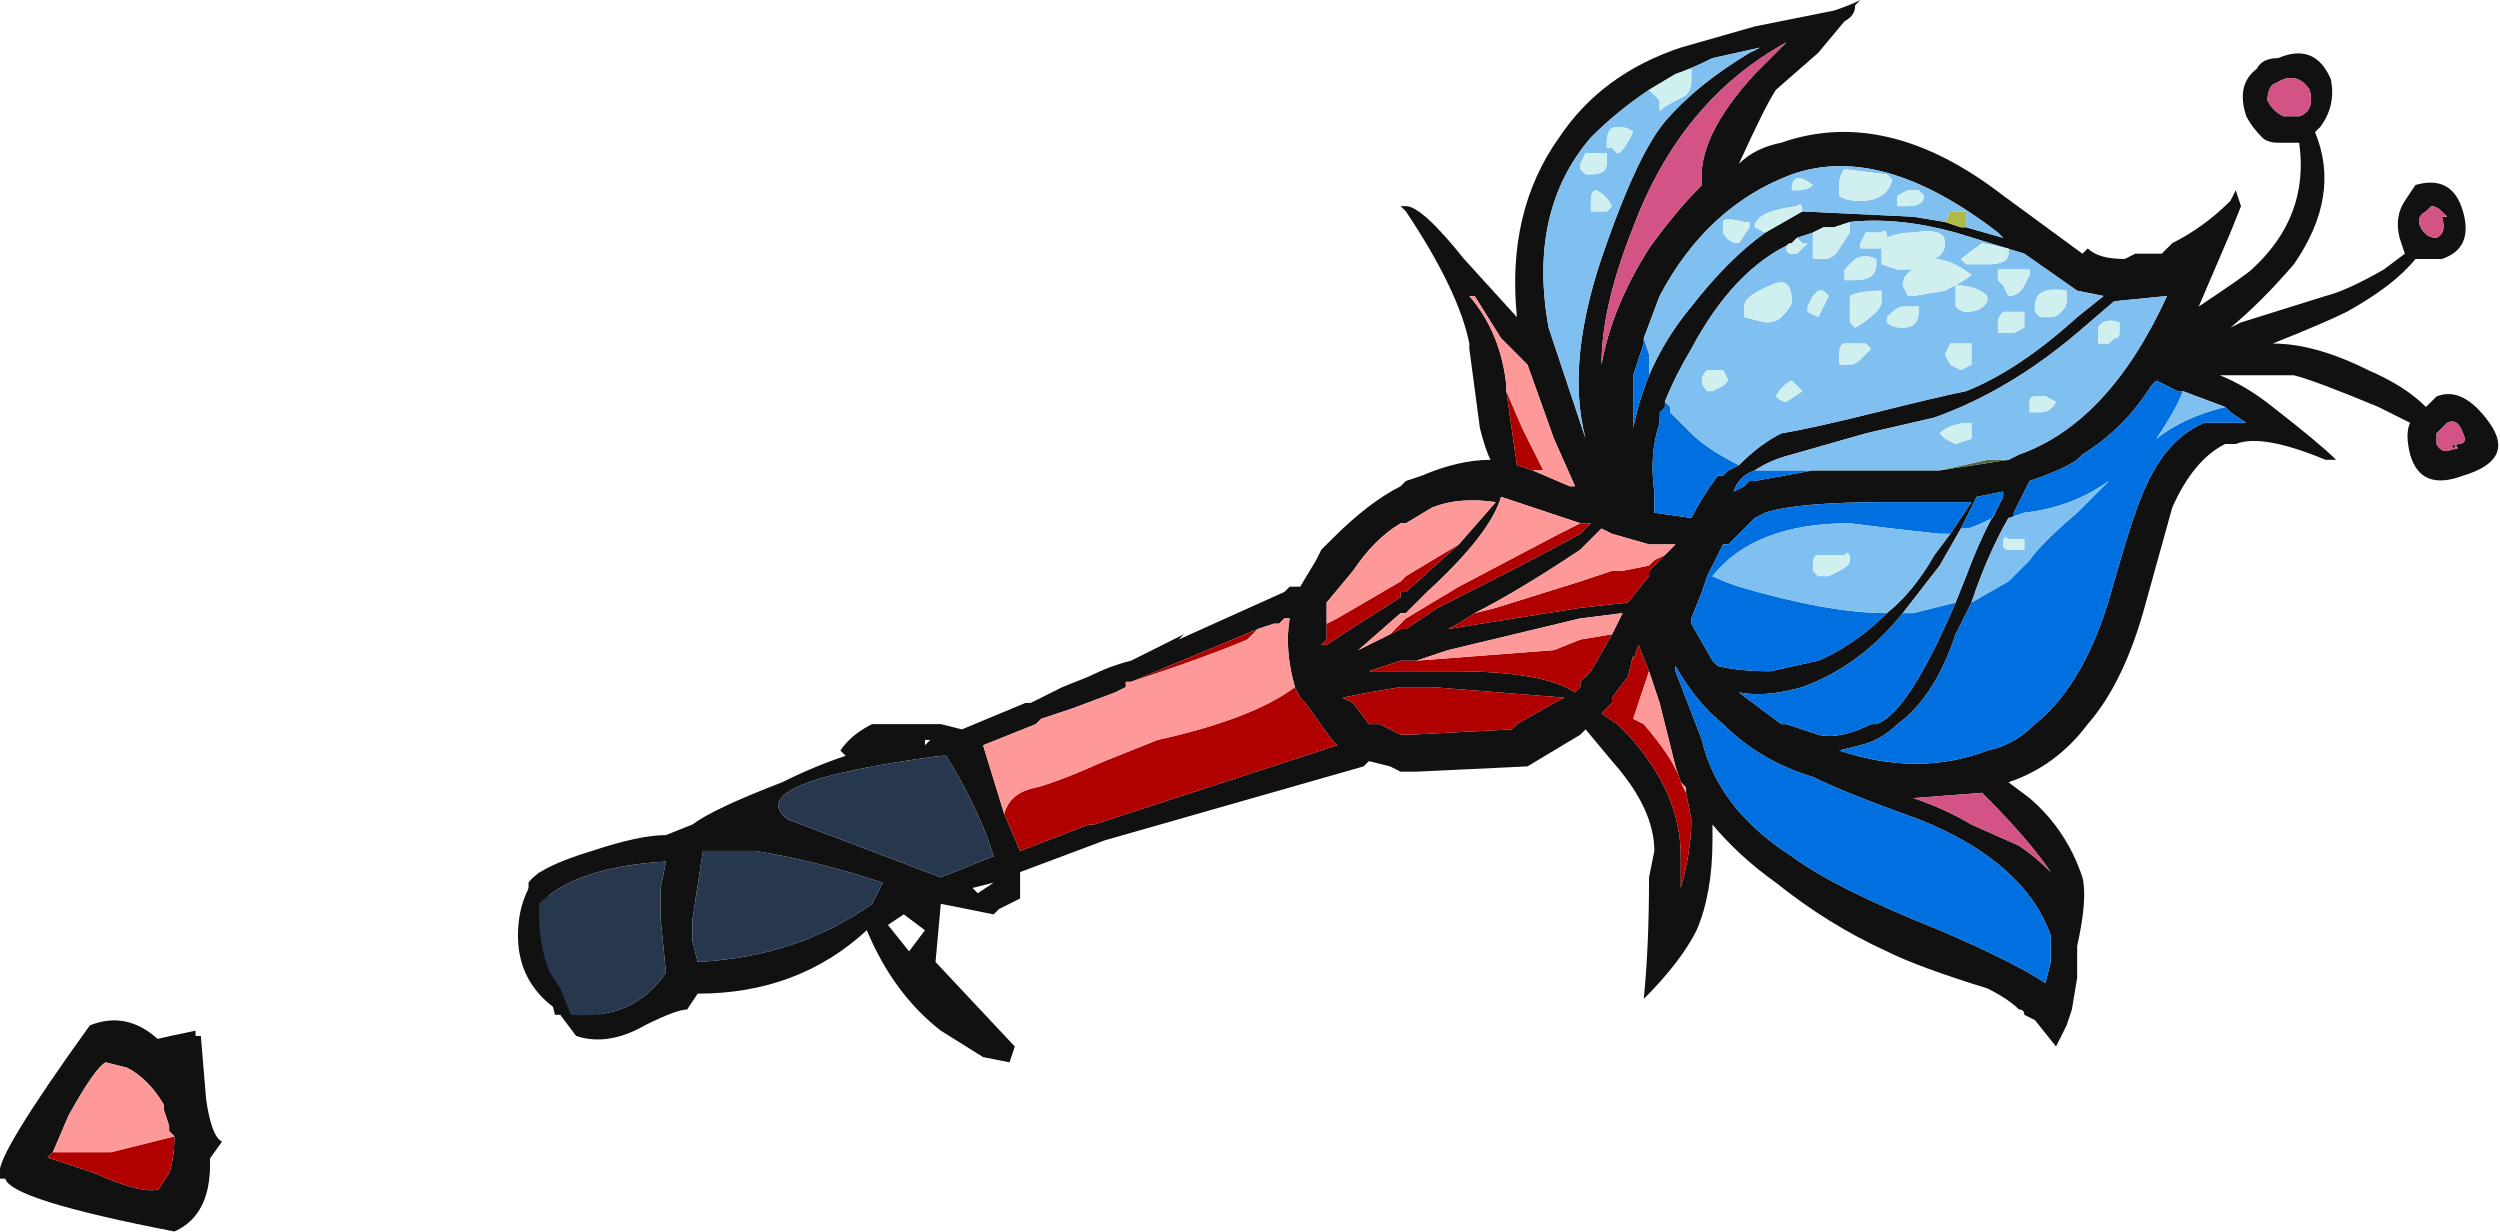 <?xml version="1.0" encoding="UTF-8" standalone="no"?>
<svg xmlns:ffdec="https://www.free-decompiler.com/flash" xmlns:xlink="http://www.w3.org/1999/xlink" ffdec:objectType="frame" height="81.55px" width="165.55px" xmlns="http://www.w3.org/2000/svg">
  <g transform="matrix(1.0, 0.0, 0.0, 1.0, 89.25, 47.25)">
    <use ffdec:characterId="206" height="11.65" transform="matrix(7.0, 0.0, 0.0, 7.0, -89.25, -47.25)" width="23.65" xlink:href="#shape0"/>
  </g>
  <defs>
    <g id="shape0" transform="matrix(1.0, 0.0, 0.0, 1.0, 12.75, 6.75)">
      <path d="M-7.55 2.75 Q-7.85 2.5 -7.85 2.1 -7.85 1.75 -7.65 1.5 L-7.2 2.65 -7.0 3.0 Q-7.3 2.95 -7.55 2.75 M-10.85 3.05 L-10.8 3.65 Q-10.75 4.0 -10.65 4.05 L-10.9 4.4 -11.35 3.1 Q-11.15 3.05 -10.9 3.0 L-10.9 3.05 -10.85 3.05" fill="#111111" fill-rule="evenodd" stroke="none"/>
      <path d="M4.6 -6.65 Q4.75 -6.7 4.85 -6.75 L4.8 -6.7 Q4.8 -6.6 4.7 -6.55 L4.45 -6.25 4.05 -5.9 Q3.95 -5.75 3.7 -5.2 3.85 -5.35 4.1 -5.4 5.1 -5.75 6.2 -4.9 L6.95 -4.35 7.0 -4.4 Q7.1 -4.3 7.35 -4.3 L7.45 -4.35 7.7 -4.35 7.8 -4.45 Q8.1 -4.6 8.35 -4.85 L8.4 -4.95 8.45 -4.8 8.35 -4.55 8.05 -3.85 Q8.5 -4.15 8.55 -4.2 9.1 -4.7 9.0 -5.4 L8.8 -5.4 Q8.7 -5.4 8.65 -5.45 8.55 -5.55 8.5 -5.65 8.4 -5.95 8.6 -6.1 8.65 -6.2 8.8 -6.2 9.15 -6.35 9.3 -6.0 9.35 -5.75 9.2 -5.55 L9.15 -5.5 Q9.4 -4.9 8.95 -4.25 8.65 -3.9 8.35 -3.65 L8.45 -3.7 9.25 -3.95 Q9.45 -4.0 9.8 -4.2 L10.0 -4.35 9.95 -4.5 Q9.9 -4.7 10.0 -4.85 L10.1 -5.0 Q10.45 -5.1 10.55 -4.75 10.65 -4.4 10.35 -4.3 L10.1 -4.3 Q9.9 -4.05 9.45 -3.8 9.25 -3.7 8.75 -3.5 9.15 -3.5 9.65 -3.25 10.0 -3.1 10.2 -2.9 L10.3 -3.0 Q10.55 -3.1 10.8 -2.75 11.05 -2.4 10.55 -2.25 10.15 -2.1 10.05 -2.45 10.0 -2.65 10.05 -2.75 L9.75 -2.9 Q9.15 -3.15 8.95 -3.2 L8.25 -3.2 Q8.5 -3.1 8.75 -2.9 9.2 -2.55 9.35 -2.4 L9.25 -2.4 Q8.65 -2.65 8.4 -2.55 L8.3 -2.55 Q8.0 -2.4 7.8 -1.95 L7.55 -1.05 Q7.35 -0.3 7.0 0.1 6.7 0.5 6.25 0.65 L6.45 0.8 Q6.8 1.1 6.95 1.55 7.0 1.75 6.9 2.2 L6.9 2.5 6.85 2.8 6.8 2.95 6.7 3.15 6.5 2.9 6.4 2.85 Q6.4 2.8 6.35 2.8 6.25 2.7 6.05 2.6 5.4 2.4 5.1 2.25 4.55 2.0 4.05 1.6 3.7 1.35 3.45 1.05 L3.45 1.2 Q3.45 1.7 3.3 2.05 3.15 2.35 2.8 2.7 2.85 2.2 2.85 1.55 L2.9 1.3 Q2.9 0.9 2.5 0.45 L2.25 0.15 2.2 0.2 Q1.95 0.35 1.7 0.5 L0.65 0.55 0.5 0.55 0.4 0.5 0.2 0.45 0.15 0.5 -2.3 1.2 -3.1 1.5 -3.1 1.75 -3.3 1.85 -3.35 1.9 -3.85 1.8 -3.9 2.35 -3.15 3.15 -3.2 3.3 -3.45 3.25 -3.85 3.0 Q-4.3 2.65 -4.55 2.05 -5.2 2.65 -6.15 2.65 L-6.25 2.8 Q-6.35 2.8 -6.65 2.95 -7.0 3.15 -7.3 3.05 L-7.45 2.85 -7.5 2.85 Q-7.6 2.45 -7.7 2.05 L-7.75 2.0 -7.75 1.6 Q-7.65 1.45 -7.15 1.3 -6.7 1.15 -6.45 1.15 L-6.2 1.05 Q-6.0 0.9 -5.35 0.65 -5.05 0.5 -4.75 0.4 L-4.8 0.35 Q-4.7 0.2 -4.5 0.1 L-3.85 0.1 -3.65 0.15 -3.05 -0.1 -3.0 -0.1 Q-2.9 -0.15 -2.7 -0.25 L-2.45 -0.35 Q-2.25 -0.45 -2.05 -0.5 -1.75 -0.65 -1.55 -0.75 L-1.6 -0.7 -0.6 -1.15 -0.55 -1.2 -0.45 -1.2 -0.3 -1.45 -0.25 -1.55 -0.15 -1.65 Q0.2 -2.0 0.5 -2.15 L0.55 -2.2 0.7 -2.25 Q1.05 -2.4 1.35 -2.4 1.3 -2.5 1.25 -2.7 L1.15 -3.45 1.15 -3.5 Q1.05 -4.0 0.55 -4.75 L0.5 -4.8 0.55 -4.8 Q0.7 -4.8 1.1 -4.3 L1.6 -3.75 Q1.5 -4.75 2.0 -5.45 2.4 -6.05 3.15 -6.3 L3.85 -6.5 4.6 -6.65 M2.85 -5.9 Q2.55 -5.7 2.3 -5.45 1.7 -4.75 1.9 -3.65 L2.25 -2.6 Q2.05 -3.35 2.45 -4.45 2.75 -5.3 3.0 -5.6 3.3 -5.95 3.8 -6.25 L3.9 -6.3 3.45 -6.2 Q3.25 -6.1 3.1 -6.05 L2.85 -5.9 M4.15 -6.35 Q3.15 -5.8 2.7 -4.6 2.4 -3.85 2.4 -3.3 2.5 -3.85 2.85 -4.4 3.1 -4.75 3.35 -5.0 3.3 -5.45 3.85 -6.05 L4.15 -6.35 M4.3 -4.75 L5.35 -4.7 5.65 -4.65 5.8 -4.6 5.85 -4.6 6.2 -4.5 6.15 -4.55 Q5.05 -5.4 4.2 -5.1 3.4 -4.8 2.95 -3.95 L2.8 -3.55 2.8 -3.5 2.7 -3.2 2.7 -2.85 2.7 -2.7 Q2.75 -2.95 2.85 -3.2 3.0 -3.55 3.25 -3.85 3.6 -4.3 3.95 -4.55 L4.3 -4.75 M4.25 -4.5 L4.2 -4.45 Q3.65 -4.2 3.25 -3.45 3.1 -3.2 3.0 -2.95 L3.0 -2.9 2.95 -2.8 2.95 -2.75 Q2.85 -2.45 2.9 -2.1 L2.9 -1.9 3.25 -1.85 Q3.35 -2.05 3.5 -2.25 L3.55 -2.25 3.6 -2.3 3.7 -2.35 Q3.9 -2.55 4.1 -2.65 4.4 -2.7 5.0 -2.85 5.6 -3.0 5.85 -3.05 6.35 -3.25 6.9 -3.75 L7.15 -3.95 6.9 -4.0 6.4 -4.35 5.75 -4.55 Q5.2 -4.7 4.75 -4.65 L4.6 -4.6 4.5 -4.6 4.4 -4.55 4.25 -4.5 M1.75 -2.3 L2.1 -2.15 2.15 -2.15 1.95 -2.6 1.7 -3.3 1.45 -3.55 1.2 -3.95 1.15 -3.95 Q1.45 -3.6 1.5 -3.1 L1.5 -3.05 1.6 -2.35 1.75 -2.3 M2.2 -1.8 L1.45 -2.05 Q1.35 -1.7 0.75 -1.15 L0.55 -0.95 0.5 -0.95 0.1 -0.6 0.4 -0.75 0.5 -0.8 0.55 -0.8 0.85 -1.0 Q1.65 -1.4 2.2 -1.7 L2.3 -1.8 2.2 -1.8 M1.05 -1.6 L1.4 -2.0 Q1.05 -2.05 0.8 -1.95 L0.55 -1.8 0.5 -1.8 Q0.25 -1.65 0.05 -1.35 L-0.2 -1.05 -0.2 -0.85 -0.2 -0.7 -0.25 -0.65 -0.2 -0.65 -0.05 -0.75 0.5 -1.1 0.5 -1.15 0.55 -1.15 1.05 -1.6 M1.2 -0.95 Q1.05 -0.85 0.95 -0.8 L2.2 -1.0 2.65 -1.05 2.85 -1.3 2.85 -1.35 3.0 -1.5 3.1 -1.6 2.85 -1.6 2.5 -1.7 2.4 -1.75 2.2 -1.55 Q1.6 -1.15 1.2 -0.95 M0.65 -0.5 L0.5 -0.5 0.2 -0.4 1.0 -0.4 Q1.85 -0.4 2.15 -0.2 L2.2 -0.25 2.2 -0.3 2.3 -0.4 2.5 -0.75 2.6 -0.95 2.2 -0.9 0.95 -0.6 0.65 -0.5 M0.55 -0.25 L0.5 -0.25 0.2 -0.2 -0.05 -0.15 0.05 -0.1 0.2 0.1 0.3 0.1 0.5 0.2 0.6 0.2 1.55 0.15 1.6 0.1 1.95 -0.1 2.05 -0.15 0.8 -0.25 0.55 -0.25 M2.6 -1.4 L2.6 -1.4 M2.85 -0.4 L2.75 -0.65 2.7 -0.5 2.7 -0.55 2.65 -0.35 2.5 -0.15 2.5 -0.1 2.4 0.0 2.55 0.1 2.65 0.2 Q3.15 0.75 3.15 1.35 L3.15 1.65 Q3.25 1.3 3.25 1.0 L3.2 0.75 3.2 0.7 3.15 0.65 3.1 0.5 2.95 -0.1 2.85 -0.4 M4.4 -2.3 L5.05 -2.3 Q5.35 -2.3 5.6 -2.3 L6.25 -2.4 6.35 -2.45 Q7.2 -2.75 7.75 -3.95 L7.25 -3.9 6.9 -3.6 Q6.25 -3.05 5.55 -2.8 L4.9 -2.65 4.2 -2.45 Q4.0 -2.4 3.85 -2.3 3.7 -2.25 3.65 -2.1 L3.65 -2.1 3.75 -2.15 3.8 -2.2 3.85 -2.2 4.4 -2.3 M3.65 -2.1 L3.65 -2.1 M5.7 -1.7 L5.9 -2.0 5.1 -2.0 Q4.25 -2.0 3.95 -1.9 L3.85 -1.85 3.6 -1.6 3.55 -1.6 3.4 -1.3 3.35 -1.15 3.25 -0.9 3.25 -0.85 3.45 -0.5 3.5 -0.45 Q3.7 -0.4 4.0 -0.4 L4.45 -0.5 Q4.8 -0.65 5.1 -0.95 5.35 -1.15 5.55 -1.5 L5.7 -1.7 M3.1 -0.4 L3.35 0.25 Q3.5 0.9 4.2 1.35 4.6 1.65 5.6 2.05 6.3 2.35 6.6 2.55 L6.65 2.35 6.65 2.1 Q6.4 1.4 5.4 1.0 4.7 0.75 4.4 0.6 3.9 0.45 3.55 0.1 3.3 -0.1 3.1 -0.45 L3.1 -0.4 M5.25 -0.95 Q4.85 -0.45 4.3 -0.25 3.95 -0.15 3.7 -0.2 3.9 -0.05 4.1 0.1 L4.15 0.1 4.45 0.2 Q4.65 0.25 4.95 0.1 L5.0 0.1 Q5.3 0.0 5.75 -1.05 L5.85 -1.3 Q6.0 -1.7 6.15 -1.95 L6.2 -2.05 6.2 -2.1 5.95 -2.05 5.8 -1.75 5.6 -1.4 5.25 -0.95 M8.85 -6.0 L8.75 -5.95 Q8.7 -5.9 8.7 -5.8 8.75 -5.7 8.85 -5.65 8.95 -5.65 9.0 -5.65 9.15 -5.7 9.1 -5.9 9.0 -6.05 8.85 -6.0 M10.15 -4.6 Q10.2 -4.5 10.3 -4.5 10.4 -4.55 10.35 -4.7 L10.4 -4.7 10.35 -4.75 Q10.3 -4.8 10.25 -4.8 L10.2 -4.75 Q10.1 -4.7 10.15 -4.6 M5.9 -1.05 L5.75 -0.75 Q5.55 -0.15 5.2 0.1 5.05 0.25 4.85 0.3 L4.65 0.35 Q5.4 0.6 6.05 0.35 6.3 0.3 6.5 0.1 7.0 -0.3 7.25 -1.25 7.45 -1.95 7.55 -2.15 7.75 -2.6 8.1 -2.75 L8.5 -2.75 8.35 -2.85 8.3 -2.9 7.9 -3.05 7.85 -3.05 7.65 -3.15 7.6 -3.1 Q7.35 -2.7 6.95 -2.45 L6.9 -2.4 Q6.75 -2.3 6.45 -2.2 L6.3 -1.9 6.3 -1.85 6.25 -1.85 Q6.05 -1.5 5.9 -1.05 M10.3 -2.65 L10.3 -2.55 Q10.35 -2.45 10.45 -2.5 10.55 -2.5 10.45 -2.55 L10.45 -2.5 10.5 -2.55 Q10.6 -2.55 10.55 -2.65 10.5 -2.8 10.4 -2.75 L10.3 -2.65 M6.35 1.25 Q6.5 1.35 6.65 1.5 6.45 1.2 6.0 0.75 L5.35 0.8 Q5.65 0.9 5.9 1.05 L6.35 1.25 M-2.05 -0.3 L-2.1 -0.3 -2.1 -0.25 -2.2 -0.2 -2.6 -0.05 -2.9 0.05 -2.95 0.1 -3.45 0.3 -3.25 0.95 -3.1 1.3 -2.45 1.05 -2.4 1.05 -0.1 0.3 -0.15 0.25 -0.4 -0.1 -0.45 -0.15 -0.5 -0.25 Q-0.6 -0.6 -0.55 -0.9 L-0.6 -0.9 -0.65 -0.85 -0.7 -0.85 -0.85 -0.8 -2.05 -0.3 M-3.8 0.4 L-3.85 0.4 Q-5.75 0.65 -5.3 1.0 L-3.85 1.55 -3.35 1.35 -3.4 1.2 Q-3.55 0.8 -3.8 0.4 M-3.5 1.7 L-3.35 1.6 -3.55 1.65 -3.5 1.7 M-4.0 0.25 L-4.0 0.3 -3.95 0.25 -4.0 0.25 M-4.4 1.6 Q-5.0 1.4 -5.6 1.3 L-6.1 1.3 -6.2 1.95 -6.2 2.15 -6.15 2.35 Q-5.2 2.3 -4.5 1.8 L-4.4 1.6 M-4.15 2.25 L-4.0 2.05 -4.2 1.9 -4.35 2.0 -4.15 2.25 M-6.5 1.65 L-6.45 1.4 Q-7.3 1.45 -7.65 1.8 L-7.65 1.9 Q-7.65 2.2 -7.55 2.45 L-7.45 2.6 -7.35 2.85 Q-6.75 2.9 -6.45 2.45 L-6.5 1.95 -6.5 1.65 M-10.8 3.9 Q-10.65 4.7 -11.1 4.9 -12.65 4.6 -12.7 4.4 L-12.75 4.4 -12.75 4.35 Q-12.8 4.2 -11.9 2.95 -11.4 2.75 -11.0 3.4 L-10.85 3.6 -10.85 3.7 -10.8 3.9 M-12.25 4.15 L-12.3 4.2 Q-12.15 4.25 -11.85 4.35 -11.4 4.55 -11.25 4.5 L-11.15 4.35 Q-11.1 4.2 -11.1 4.0 L-11.15 3.95 -11.15 3.9 -11.2 3.75 -11.2 3.7 Q-11.35 3.45 -11.55 3.35 L-11.75 3.3 Q-11.85 3.35 -12.1 3.8 L-12.25 4.15" fill="#111111" fill-rule="evenodd" stroke="none"/>
      <path d="M8.9 -6.75 L8.9 -6.75" fill="#999999" fill-rule="evenodd" stroke="none"/>
      <path d="M2.95 -2.8 L3.0 -2.9 2.95 -2.85 2.95 -2.8 M2.7 -2.85 L2.7 -2.7 2.7 -2.85 M3.65 -2.1 L3.65 -2.1" fill="#778f55" fill-rule="evenodd" stroke="none"/>
      <path d="M4.15 -6.35 L3.85 -6.05 Q3.3 -5.45 3.35 -5.0 3.1 -4.75 2.85 -4.4 2.5 -3.85 2.4 -3.3 2.4 -3.85 2.7 -4.6 3.15 -5.8 4.15 -6.35 M8.85 -6.0 Q9.0 -6.05 9.1 -5.9 9.15 -5.7 9.0 -5.65 8.95 -5.65 8.85 -5.65 8.75 -5.7 8.7 -5.8 8.7 -5.9 8.75 -5.95 L8.85 -6.0 M10.15 -4.6 Q10.1 -4.7 10.2 -4.75 L10.25 -4.8 Q10.3 -4.8 10.35 -4.75 L10.4 -4.7 10.35 -4.7 Q10.4 -4.55 10.3 -4.5 10.2 -4.5 10.15 -4.6 M10.3 -2.65 L10.4 -2.75 Q10.5 -2.8 10.55 -2.65 10.6 -2.55 10.5 -2.55 L10.45 -2.5 10.45 -2.55 Q10.55 -2.5 10.45 -2.5 10.35 -2.45 10.3 -2.55 L10.3 -2.65 M6.35 1.25 L5.9 1.05 Q5.65 0.9 5.35 0.8 L6.0 0.75 Q6.45 1.2 6.65 1.5 6.5 1.35 6.35 1.25" fill="#d45387" fill-rule="evenodd" stroke="none"/>
      <path d="M5.6 -2.3 L6.05 -2.4 6.25 -2.4 5.6 -2.3" fill="#506944" fill-rule="evenodd" stroke="none"/>
      <path d="M5.65 -4.65 L5.7 -4.75 5.85 -4.75 5.85 -4.6 5.8 -4.6 5.65 -4.65" fill="#b0b94a" fill-rule="evenodd" stroke="none"/>
      <path d="M1.5 -3.05 L1.65 -2.7 1.85 -2.3 1.75 -2.3 1.6 -2.35 1.5 -3.05 M0.4 -0.75 L0.55 -0.9 1.05 -1.2 2.0 -1.7 2.2 -1.8 2.3 -1.8 2.2 -1.7 Q1.65 -1.4 0.85 -1.0 L0.55 -0.8 0.5 -0.8 0.4 -0.75 M-0.2 -0.85 L-0.1 -0.9 0.5 -1.25 0.55 -1.3 1.05 -1.6 0.55 -1.15 0.5 -1.15 0.5 -1.1 -0.05 -0.75 -0.2 -0.65 -0.25 -0.65 -0.2 -0.7 -0.2 -0.85 M3.0 -1.5 L2.85 -1.35 2.85 -1.3 2.65 -1.05 2.2 -1.0 0.95 -0.8 Q1.05 -0.85 1.2 -0.95 L1.4 -1.0 2.2 -1.25 2.5 -1.35 2.6 -1.35 2.85 -1.4 2.9 -1.45 3.0 -1.5 M2.5 -0.75 L2.3 -0.4 2.2 -0.3 2.2 -0.25 2.15 -0.2 Q1.85 -0.4 1.0 -0.4 L0.2 -0.4 0.5 -0.5 0.65 -0.5 1.95 -0.6 2.2 -0.7 2.5 -0.75 M0.55 -0.25 L0.8 -0.25 2.05 -0.15 1.95 -0.1 1.6 0.1 1.55 0.15 0.6 0.2 0.5 0.2 0.3 0.1 0.2 0.1 0.05 -0.1 -0.05 -0.15 0.2 -0.2 0.5 -0.25 0.55 -0.25 M3.2 0.75 L3.25 1.0 Q3.25 1.3 3.15 1.65 L3.15 1.35 Q3.15 0.75 2.65 0.2 L2.55 0.1 2.4 0.0 2.5 -0.1 2.5 -0.15 2.65 -0.35 2.7 -0.55 2.7 -0.5 2.75 -0.65 2.85 -0.4 2.7 0.05 2.8 0.1 Q3.1 0.45 3.15 0.65 L3.2 0.75 M-2.05 -0.3 L-0.85 -0.8 -0.95 -0.7 Q-1.3 -0.55 -1.9 -0.35 L-2.05 -0.3 M-0.5 -0.25 L-0.45 -0.15 -0.4 -0.1 -0.15 0.25 -0.1 0.3 -2.4 1.05 -2.45 1.05 -3.1 1.3 -3.25 0.95 Q-3.2 0.75 -2.95 0.7 -2.75 0.65 -2.3 0.45 L-1.8 0.25 Q-0.9 0.05 -0.5 -0.25 M-11.1 4.0 Q-11.1 4.2 -11.15 4.35 L-11.25 4.5 Q-11.4 4.55 -11.85 4.35 -12.15 4.25 -12.3 4.2 L-12.25 4.15 -11.7 4.15 -11.1 4.0" fill="#b00000" fill-rule="evenodd" stroke="none"/>
      <path d="M2.8 -3.55 L2.85 -3.4 2.85 -3.2 Q2.75 -2.95 2.7 -2.7 L2.7 -2.85 2.7 -3.2 2.8 -3.5 2.8 -3.55 M3.7 -2.35 L3.6 -2.3 3.55 -2.25 3.5 -2.25 Q3.35 -2.05 3.25 -1.85 L2.9 -1.9 2.9 -2.1 Q2.85 -2.45 2.95 -2.75 L2.95 -2.8 2.95 -2.85 3.0 -2.9 3.0 -2.95 3.05 -2.9 3.05 -2.85 3.25 -2.65 Q3.4 -2.5 3.7 -2.35 M3.85 -2.3 L4.4 -2.3 3.85 -2.2 3.8 -2.2 3.75 -2.15 3.65 -2.1 3.65 -2.1 Q3.7 -2.25 3.85 -2.3 M5.1 -0.95 Q4.8 -0.65 4.45 -0.5 L4.0 -0.4 Q3.7 -0.4 3.5 -0.45 L3.45 -0.5 3.25 -0.85 3.25 -0.9 3.35 -1.15 3.4 -1.3 3.55 -1.6 3.6 -1.6 3.85 -1.85 3.95 -1.9 Q4.25 -2.0 5.1 -2.0 L5.9 -2.0 5.7 -1.7 5.6 -1.7 5.15 -1.75 4.75 -1.8 Q3.85 -1.8 3.45 -1.3 3.55 -1.25 3.7 -1.2 4.55 -0.95 5.1 -0.95 M5.75 -1.05 Q5.3 0.0 5.0 0.1 L4.95 0.1 Q4.65 0.25 4.45 0.2 L4.15 0.1 4.1 0.1 Q3.9 -0.05 3.7 -0.2 3.95 -0.15 4.3 -0.25 4.85 -0.45 5.25 -0.95 L5.35 -0.95 5.75 -1.05 M3.1 -0.4 L3.1 -0.45 Q3.3 -0.1 3.55 0.1 3.9 0.45 4.4 0.6 4.7 0.75 5.4 1.0 6.4 1.4 6.65 2.1 L6.65 2.35 6.6 2.55 Q6.3 2.35 5.6 2.05 4.6 1.65 4.2 1.35 3.5 0.9 3.35 0.25 L3.1 -0.4 M5.8 -1.75 L5.95 -2.05 6.2 -2.1 6.2 -2.05 6.15 -1.95 6.1 -1.85 Q5.9 -1.75 5.85 -1.75 L5.8 -1.75 M8.3 -2.9 L8.35 -2.85 8.5 -2.75 8.1 -2.75 Q7.75 -2.6 7.55 -2.15 7.45 -1.95 7.25 -1.25 7.0 -0.3 6.5 0.1 6.3 0.3 6.05 0.35 5.4 0.6 4.65 0.35 L4.85 0.3 Q5.05 0.25 5.2 0.1 5.55 -0.15 5.75 -0.75 L5.9 -1.05 6.25 -1.25 6.45 -1.45 Q6.55 -1.6 6.9 -1.9 L7.2 -2.2 Q6.85 -1.95 6.4 -1.9 L6.25 -1.85 6.3 -1.85 6.3 -1.9 6.45 -2.2 Q6.75 -2.3 6.9 -2.4 L6.95 -2.45 Q7.35 -2.7 7.6 -3.1 L7.65 -3.15 7.85 -3.05 7.9 -3.05 Q7.85 -2.9 7.65 -2.6 7.9 -2.8 8.3 -2.9" fill="#0070e0" fill-rule="evenodd" stroke="none"/>
      <path d="M3.1 -6.05 Q3.25 -6.1 3.45 -6.2 L3.9 -6.3 3.8 -6.25 Q3.3 -5.95 3.0 -5.6 2.75 -5.3 2.45 -4.45 2.05 -3.35 2.25 -2.6 L1.9 -3.65 Q1.7 -4.75 2.3 -5.45 2.55 -5.7 2.85 -5.9 L2.95 -5.8 2.95 -5.7 Q3.0 -5.75 3.2 -5.85 3.25 -5.9 3.25 -6.0 L3.25 -6.1 3.1 -6.05 M4.3 -4.75 Q4.3 -4.85 4.25 -4.8 3.85 -4.75 3.85 -4.6 L3.95 -4.55 Q3.6 -4.3 3.25 -3.85 3.0 -3.55 2.85 -3.2 L2.85 -3.4 2.8 -3.55 2.95 -3.95 Q3.4 -4.8 4.2 -5.1 5.05 -5.4 6.15 -4.55 L6.2 -4.5 5.85 -4.6 5.85 -4.75 5.7 -4.75 5.65 -4.65 5.35 -4.7 4.3 -4.75 M3.7 -4.45 L3.8 -4.6 3.8 -4.65 3.75 -4.65 Q3.55 -4.7 3.55 -4.65 L3.55 -4.55 Q3.6 -4.45 3.7 -4.45 M4.2 -4.95 L4.25 -4.95 Q4.35 -4.95 4.4 -5.0 4.2 -5.15 4.2 -4.95 M4.2 -4.45 Q4.15 -4.45 4.15 -4.4 4.15 -4.35 4.2 -4.35 L4.25 -4.35 4.35 -4.45 4.3 -4.45 4.25 -4.5 4.4 -4.55 4.5 -4.6 4.4 -4.55 4.4 -4.3 4.5 -4.3 Q4.6 -4.3 4.65 -4.4 L4.75 -4.55 4.75 -4.65 Q5.2 -4.7 5.75 -4.55 L6.4 -4.35 6.9 -4.0 7.15 -3.95 6.9 -3.75 Q6.35 -3.25 5.85 -3.05 5.6 -3.0 5.0 -2.85 4.4 -2.7 4.1 -2.65 3.9 -2.55 3.7 -2.35 3.4 -2.5 3.25 -2.65 L3.05 -2.85 3.05 -2.9 3.0 -2.95 Q3.1 -3.2 3.25 -3.45 3.65 -4.2 4.2 -4.45 M5.1 -4.5 Q5.1 -4.6 5.05 -4.55 L4.9 -4.55 4.85 -4.45 4.85 -4.4 5.05 -4.4 5.05 -4.25 5.2 -4.2 5.35 -4.2 5.35 -4.2 Q5.25 -4.15 5.25 -4.05 L5.3 -3.95 5.35 -3.95 5.65 -4.0 Q5.85 -4.1 5.9 -4.15 5.7 -4.3 5.55 -4.3 5.65 -4.35 5.65 -4.45 5.65 -4.6 5.35 -4.55 5.2 -4.55 5.1 -4.5 M5.15 -5.05 L5.1 -5.1 4.7 -5.15 Q4.65 -5.1 4.65 -5.0 L4.65 -4.9 Q4.7 -4.85 4.85 -4.85 5.1 -4.85 5.15 -5.05 M5.4 -4.95 L5.3 -4.95 5.2 -4.9 5.2 -4.8 5.3 -4.8 Q5.45 -4.8 5.45 -4.9 L5.4 -4.95 M3.75 -3.75 L3.95 -3.7 Q4.05 -3.7 4.1 -3.75 4.2 -3.85 4.2 -3.9 4.2 -4.15 4.0 -4.05 3.75 -3.95 3.75 -3.85 L3.75 -3.75 M2.5 -5.35 L2.55 -5.3 Q2.6 -5.3 2.7 -5.5 2.65 -5.55 2.55 -5.55 2.45 -5.55 2.45 -5.4 L2.45 -5.35 2.5 -5.35 M5.75 -3.95 L5.75 -3.85 Q5.8 -3.8 5.85 -3.8 6.0 -3.8 6.05 -3.9 L6.05 -3.95 Q5.95 -4.05 5.75 -4.05 L5.75 -3.95 M5.25 -3.85 Q5.2 -3.85 5.1 -3.75 L5.1 -3.7 Q5.15 -3.65 5.25 -3.65 5.4 -3.65 5.4 -3.8 L5.4 -3.85 5.25 -3.85 M4.8 -3.65 Q5.05 -3.8 5.05 -3.9 L5.05 -4.0 Q4.85 -4.0 4.75 -3.95 4.75 -3.9 4.75 -3.8 L4.75 -3.7 4.8 -3.65 M4.5 -4.0 L4.45 -4.0 4.4 -3.95 4.35 -3.85 4.35 -3.8 4.45 -3.75 4.55 -3.95 4.5 -4.0 M5.0 -4.25 L5.0 -4.3 Q4.9 -4.35 4.8 -4.3 L4.7 -4.2 4.7 -4.1 4.8 -4.1 Q5.0 -4.1 5.0 -4.25 M2.45 -4.75 L2.5 -4.8 Q2.45 -4.9 2.35 -4.95 2.3 -4.95 2.3 -4.85 L2.3 -4.75 2.45 -4.75 M2.45 -5.3 L2.25 -5.3 2.2 -5.2 2.2 -5.15 2.25 -5.1 2.3 -5.1 Q2.45 -5.1 2.45 -5.2 L2.45 -5.3 M4.95 -3.45 L4.9 -3.5 4.7 -3.5 Q4.65 -3.5 4.65 -3.4 L4.65 -3.3 4.75 -3.3 Q4.8 -3.3 4.85 -3.35 L4.95 -3.45 M5.7 -3.5 L5.65 -3.4 5.7 -3.3 5.8 -3.25 5.9 -3.3 5.9 -3.5 5.7 -3.5 M5.6 -2.3 Q5.35 -2.3 5.05 -2.3 L4.4 -2.3 3.85 -2.3 Q4.0 -2.4 4.2 -2.45 L4.9 -2.65 5.55 -2.8 Q6.25 -3.05 6.9 -3.6 L7.25 -3.9 7.75 -3.95 Q7.2 -2.75 6.35 -2.45 L6.25 -2.4 6.05 -2.4 5.6 -2.3 M3.6 -3.15 L3.55 -3.25 3.4 -3.25 Q3.35 -3.2 3.35 -3.15 3.35 -3.1 3.4 -3.05 L3.45 -3.05 3.55 -3.1 3.6 -3.15 M4.15 -2.95 L4.3 -3.05 4.2 -3.15 Q4.1 -3.1 4.05 -3.0 4.1 -2.95 4.15 -2.95 M5.6 -2.65 L5.65 -2.6 5.75 -2.55 5.9 -2.6 5.9 -2.75 Q5.7 -2.75 5.6 -2.65 M5.1 -0.95 Q4.55 -0.95 3.7 -1.2 3.55 -1.25 3.45 -1.3 3.85 -1.8 4.75 -1.8 L5.15 -1.75 5.6 -1.7 5.7 -1.7 5.55 -1.5 Q5.35 -1.15 5.1 -0.95 M5.75 -1.05 L5.35 -0.95 5.25 -0.95 5.6 -1.4 5.8 -1.75 5.85 -1.75 Q5.9 -1.75 6.1 -1.85 L6.15 -1.95 Q6.0 -1.7 5.85 -1.3 L5.75 -1.05 M4.7 -1.5 L4.45 -1.5 Q4.4 -1.5 4.4 -1.4 L4.4 -1.35 4.45 -1.3 4.55 -1.3 4.65 -1.35 Q4.75 -1.4 4.75 -1.45 4.75 -1.55 4.7 -1.5 M7.1 -3.65 L7.1 -3.5 7.2 -3.5 7.25 -3.55 Q7.3 -3.55 7.3 -3.6 L7.3 -3.7 Q7.15 -3.75 7.1 -3.65 M6.5 -3.85 L6.5 -3.8 6.55 -3.75 6.65 -3.75 Q6.7 -3.75 6.75 -3.8 6.8 -3.85 6.8 -3.9 L6.8 -4.0 Q6.5 -4.05 6.5 -3.85 M6.4 -3.8 Q6.3 -3.8 6.2 -3.8 6.15 -3.75 6.15 -3.7 L6.15 -3.6 6.3 -3.6 6.4 -3.65 6.4 -3.8 M6.15 -4.2 L6.15 -4.1 6.2 -4.05 6.25 -3.95 Q6.35 -3.95 6.4 -4.05 L6.45 -4.15 6.45 -4.2 6.15 -4.2 M6.25 -4.35 L6.25 -4.4 6.0 -4.45 5.8 -4.3 5.85 -4.25 6.05 -4.25 Q6.25 -4.25 6.25 -4.35 M8.3 -2.9 Q7.9 -2.8 7.65 -2.6 7.85 -2.9 7.9 -3.05 L8.3 -2.9 M6.25 -1.85 L6.4 -1.9 Q6.85 -1.95 7.2 -2.2 L6.9 -1.9 Q6.55 -1.6 6.45 -1.45 L6.25 -1.25 5.9 -1.05 Q6.05 -1.5 6.25 -1.85 M6.55 -2.85 Q6.65 -2.85 6.7 -2.95 L6.6 -3.0 6.5 -3.0 Q6.45 -3.0 6.45 -2.95 L6.45 -2.85 6.55 -2.85 M6.4 -1.6 L6.4 -1.65 6.25 -1.65 Q6.2 -1.7 6.2 -1.6 6.2 -1.55 6.25 -1.55 L6.4 -1.55 6.4 -1.6" fill="#80c0f0" fill-rule="evenodd" stroke="none"/>
      <path d="M3.1 -6.05 L3.25 -6.1 3.25 -6.0 Q3.25 -5.9 3.2 -5.85 3.0 -5.75 2.95 -5.7 L2.95 -5.8 2.85 -5.9 3.1 -6.05 M4.2 -4.95 Q4.2 -5.15 4.4 -5.0 4.35 -4.95 4.25 -4.95 L4.2 -4.95 M3.7 -4.45 Q3.6 -4.45 3.55 -4.55 L3.55 -4.65 Q3.55 -4.7 3.75 -4.65 L3.8 -4.65 3.8 -4.6 3.7 -4.45 M3.95 -4.55 L3.85 -4.6 Q3.85 -4.75 4.25 -4.8 4.3 -4.85 4.3 -4.75 L3.95 -4.55 M4.2 -4.45 L4.25 -4.5 4.3 -4.45 4.35 -4.45 4.25 -4.35 4.2 -4.35 Q4.15 -4.35 4.15 -4.4 4.15 -4.45 4.2 -4.45 M4.5 -4.6 L4.6 -4.6 4.75 -4.65 4.75 -4.55 4.65 -4.4 Q4.6 -4.3 4.5 -4.3 L4.4 -4.3 4.4 -4.55 4.5 -4.6 M3.75 -3.75 L3.75 -3.85 Q3.75 -3.95 4.0 -4.05 4.2 -4.15 4.2 -3.9 4.2 -3.85 4.1 -3.75 4.05 -3.7 3.95 -3.7 L3.75 -3.75 M5.4 -4.95 L5.45 -4.9 Q5.45 -4.8 5.3 -4.8 L5.2 -4.8 5.2 -4.9 5.3 -4.95 5.4 -4.95 M5.15 -5.05 Q5.1 -4.85 4.85 -4.85 4.7 -4.85 4.65 -4.9 L4.65 -5.0 Q4.65 -5.1 4.7 -5.15 L5.1 -5.1 5.15 -5.05 M5.1 -4.5 Q5.2 -4.55 5.35 -4.55 5.65 -4.6 5.65 -4.45 5.65 -4.35 5.55 -4.3 5.7 -4.3 5.9 -4.15 5.85 -4.1 5.65 -4.0 L5.35 -3.95 5.3 -3.95 5.25 -4.05 Q5.25 -4.15 5.35 -4.2 L5.35 -4.2 5.2 -4.2 5.05 -4.25 5.05 -4.4 4.85 -4.4 4.85 -4.45 4.9 -4.55 5.05 -4.55 Q5.1 -4.6 5.1 -4.5 M5.0 -4.25 Q5.0 -4.1 4.8 -4.1 L4.7 -4.1 4.7 -4.2 4.8 -4.3 Q4.9 -4.35 5.0 -4.3 L5.0 -4.25 M4.5 -4.0 L4.55 -3.95 4.45 -3.75 4.35 -3.8 4.35 -3.85 4.4 -3.95 4.45 -4.0 4.5 -4.0 M4.8 -3.65 L4.75 -3.7 4.75 -3.8 Q4.75 -3.9 4.75 -3.95 4.85 -4.0 5.05 -4.0 L5.05 -3.9 Q5.05 -3.8 4.8 -3.65 M5.25 -3.85 L5.4 -3.85 5.4 -3.8 Q5.4 -3.65 5.25 -3.65 5.15 -3.65 5.1 -3.7 L5.1 -3.75 Q5.2 -3.85 5.25 -3.85 M5.75 -3.95 L5.75 -4.05 Q5.95 -4.05 6.05 -3.95 L6.05 -3.9 Q6.0 -3.8 5.85 -3.8 5.8 -3.8 5.75 -3.85 L5.75 -3.95 M2.5 -5.35 L2.45 -5.35 2.45 -5.4 Q2.45 -5.55 2.55 -5.55 2.65 -5.55 2.7 -5.5 2.6 -5.3 2.55 -5.3 L2.5 -5.35 M2.45 -5.3 L2.45 -5.2 Q2.45 -5.1 2.3 -5.1 L2.25 -5.1 2.2 -5.15 2.2 -5.2 2.25 -5.3 2.45 -5.3 M2.45 -4.75 L2.3 -4.75 2.3 -4.85 Q2.3 -4.95 2.35 -4.95 2.45 -4.9 2.5 -4.8 L2.45 -4.75 M5.7 -3.5 L5.9 -3.5 5.9 -3.3 5.8 -3.25 5.7 -3.3 5.65 -3.4 5.7 -3.5 M4.95 -3.45 L4.85 -3.35 Q4.8 -3.3 4.75 -3.3 L4.65 -3.3 4.65 -3.4 Q4.65 -3.5 4.7 -3.5 L4.9 -3.5 4.95 -3.45 M5.6 -2.65 Q5.7 -2.75 5.9 -2.75 L5.9 -2.6 5.75 -2.55 5.65 -2.6 5.6 -2.65 M4.15 -2.95 Q4.1 -2.95 4.05 -3.0 4.1 -3.1 4.2 -3.15 L4.3 -3.05 4.15 -2.95 M3.6 -3.15 L3.55 -3.1 3.45 -3.05 3.4 -3.05 Q3.35 -3.1 3.35 -3.15 3.35 -3.2 3.4 -3.25 L3.55 -3.25 3.6 -3.15 M4.7 -1.5 Q4.75 -1.55 4.75 -1.45 4.75 -1.4 4.65 -1.35 L4.55 -1.3 4.45 -1.3 4.4 -1.35 4.4 -1.4 Q4.4 -1.5 4.45 -1.5 L4.7 -1.5 M6.25 -4.35 Q6.25 -4.25 6.05 -4.25 L5.85 -4.25 5.8 -4.3 6.0 -4.45 6.25 -4.4 6.25 -4.35 M6.15 -4.2 L6.45 -4.2 6.45 -4.15 6.4 -4.05 Q6.35 -3.95 6.25 -3.95 L6.2 -4.05 6.15 -4.1 6.15 -4.2 M6.4 -3.8 L6.4 -3.65 6.3 -3.6 6.15 -3.6 6.15 -3.7 Q6.15 -3.75 6.2 -3.8 6.3 -3.8 6.4 -3.8 M6.5 -3.85 Q6.5 -4.05 6.8 -4.0 L6.8 -3.9 Q6.8 -3.85 6.75 -3.8 6.7 -3.75 6.65 -3.75 L6.55 -3.75 6.5 -3.8 6.5 -3.85 M7.1 -3.65 Q7.15 -3.75 7.3 -3.7 L7.3 -3.6 Q7.3 -3.55 7.25 -3.55 L7.2 -3.5 7.1 -3.5 7.1 -3.65 M6.55 -2.85 L6.45 -2.85 6.45 -2.95 Q6.45 -3.0 6.5 -3.0 L6.6 -3.0 6.7 -2.95 Q6.65 -2.85 6.55 -2.85 M6.4 -1.6 L6.4 -1.55 6.25 -1.55 Q6.2 -1.55 6.2 -1.6 6.2 -1.7 6.25 -1.65 L6.4 -1.65 6.4 -1.6" fill="#d0f0f0" fill-rule="evenodd" stroke="none"/>
      <path d="M1.5 -3.05 L1.5 -3.1 Q1.45 -3.6 1.15 -3.95 L1.2 -3.95 1.45 -3.55 1.7 -3.3 1.95 -2.6 2.15 -2.15 2.1 -2.15 1.75 -2.3 1.85 -2.3 1.65 -2.7 1.5 -3.05 M0.4 -0.75 L0.1 -0.6 0.5 -0.95 0.55 -0.95 0.75 -1.15 Q1.35 -1.7 1.45 -2.05 L2.2 -1.8 2.0 -1.7 1.05 -1.2 0.55 -0.9 0.4 -0.75 M-0.2 -0.85 L-0.2 -1.05 0.05 -1.35 Q0.25 -1.65 0.5 -1.8 L0.55 -1.8 0.8 -1.95 Q1.05 -2.05 1.4 -2.0 L1.05 -1.6 0.55 -1.3 0.5 -1.25 -0.1 -0.9 -0.2 -0.85 M3.0 -1.5 L2.9 -1.45 2.85 -1.4 2.6 -1.35 2.5 -1.35 2.2 -1.25 1.4 -1.0 1.2 -0.95 Q1.6 -1.15 2.2 -1.55 L2.4 -1.75 2.5 -1.7 2.85 -1.6 3.1 -1.6 3.0 -1.5 M0.65 -0.5 L0.95 -0.6 2.2 -0.9 2.6 -0.95 2.5 -0.75 2.2 -0.7 1.95 -0.6 0.65 -0.5 M2.6 -1.4 L2.6 -1.4 M3.2 0.75 L3.15 0.65 Q3.1 0.45 2.8 0.1 L2.7 0.05 2.85 -0.4 2.95 -0.1 3.1 0.5 3.15 0.65 3.2 0.7 3.2 0.75 M-3.25 0.95 L-3.45 0.3 -2.95 0.1 -2.9 0.05 -2.6 -0.05 -2.2 -0.2 -2.1 -0.25 -2.1 -0.3 -2.05 -0.3 -1.9 -0.35 Q-1.3 -0.55 -0.95 -0.7 L-0.85 -0.8 -0.7 -0.85 -0.65 -0.85 -0.6 -0.9 -0.55 -0.9 Q-0.6 -0.6 -0.5 -0.25 -0.9 0.05 -1.8 0.25 L-2.3 0.45 Q-2.75 0.65 -2.95 0.7 -3.2 0.75 -3.25 0.95 M-12.25 4.15 L-12.1 3.8 Q-11.85 3.35 -11.75 3.3 L-11.55 3.35 Q-11.35 3.45 -11.2 3.7 L-11.2 3.75 -11.15 3.9 -11.15 3.95 -11.1 4.0 -11.7 4.15 -12.25 4.15" fill="#ff9999" fill-rule="evenodd" stroke="none"/>
      <path d="M-3.8 0.4 Q-3.55 0.8 -3.4 1.2 L-3.35 1.35 -3.85 1.55 -5.3 1.0 Q-5.75 0.65 -3.85 0.4 L-3.8 0.4 M-4.4 1.6 L-4.5 1.8 Q-5.2 2.3 -6.15 2.35 L-6.2 2.15 -6.2 1.95 -6.1 1.3 -5.6 1.3 Q-5.0 1.4 -4.4 1.6 M-6.5 1.65 L-6.5 1.95 -6.45 2.45 Q-6.75 2.9 -7.35 2.85 L-7.45 2.6 -7.55 2.45 Q-7.65 2.2 -7.65 1.9 L-7.65 1.8 Q-7.3 1.45 -6.45 1.4 L-6.5 1.65" fill="#27384e" fill-rule="evenodd" stroke="none"/>
    </g>
  </defs>
</svg>
